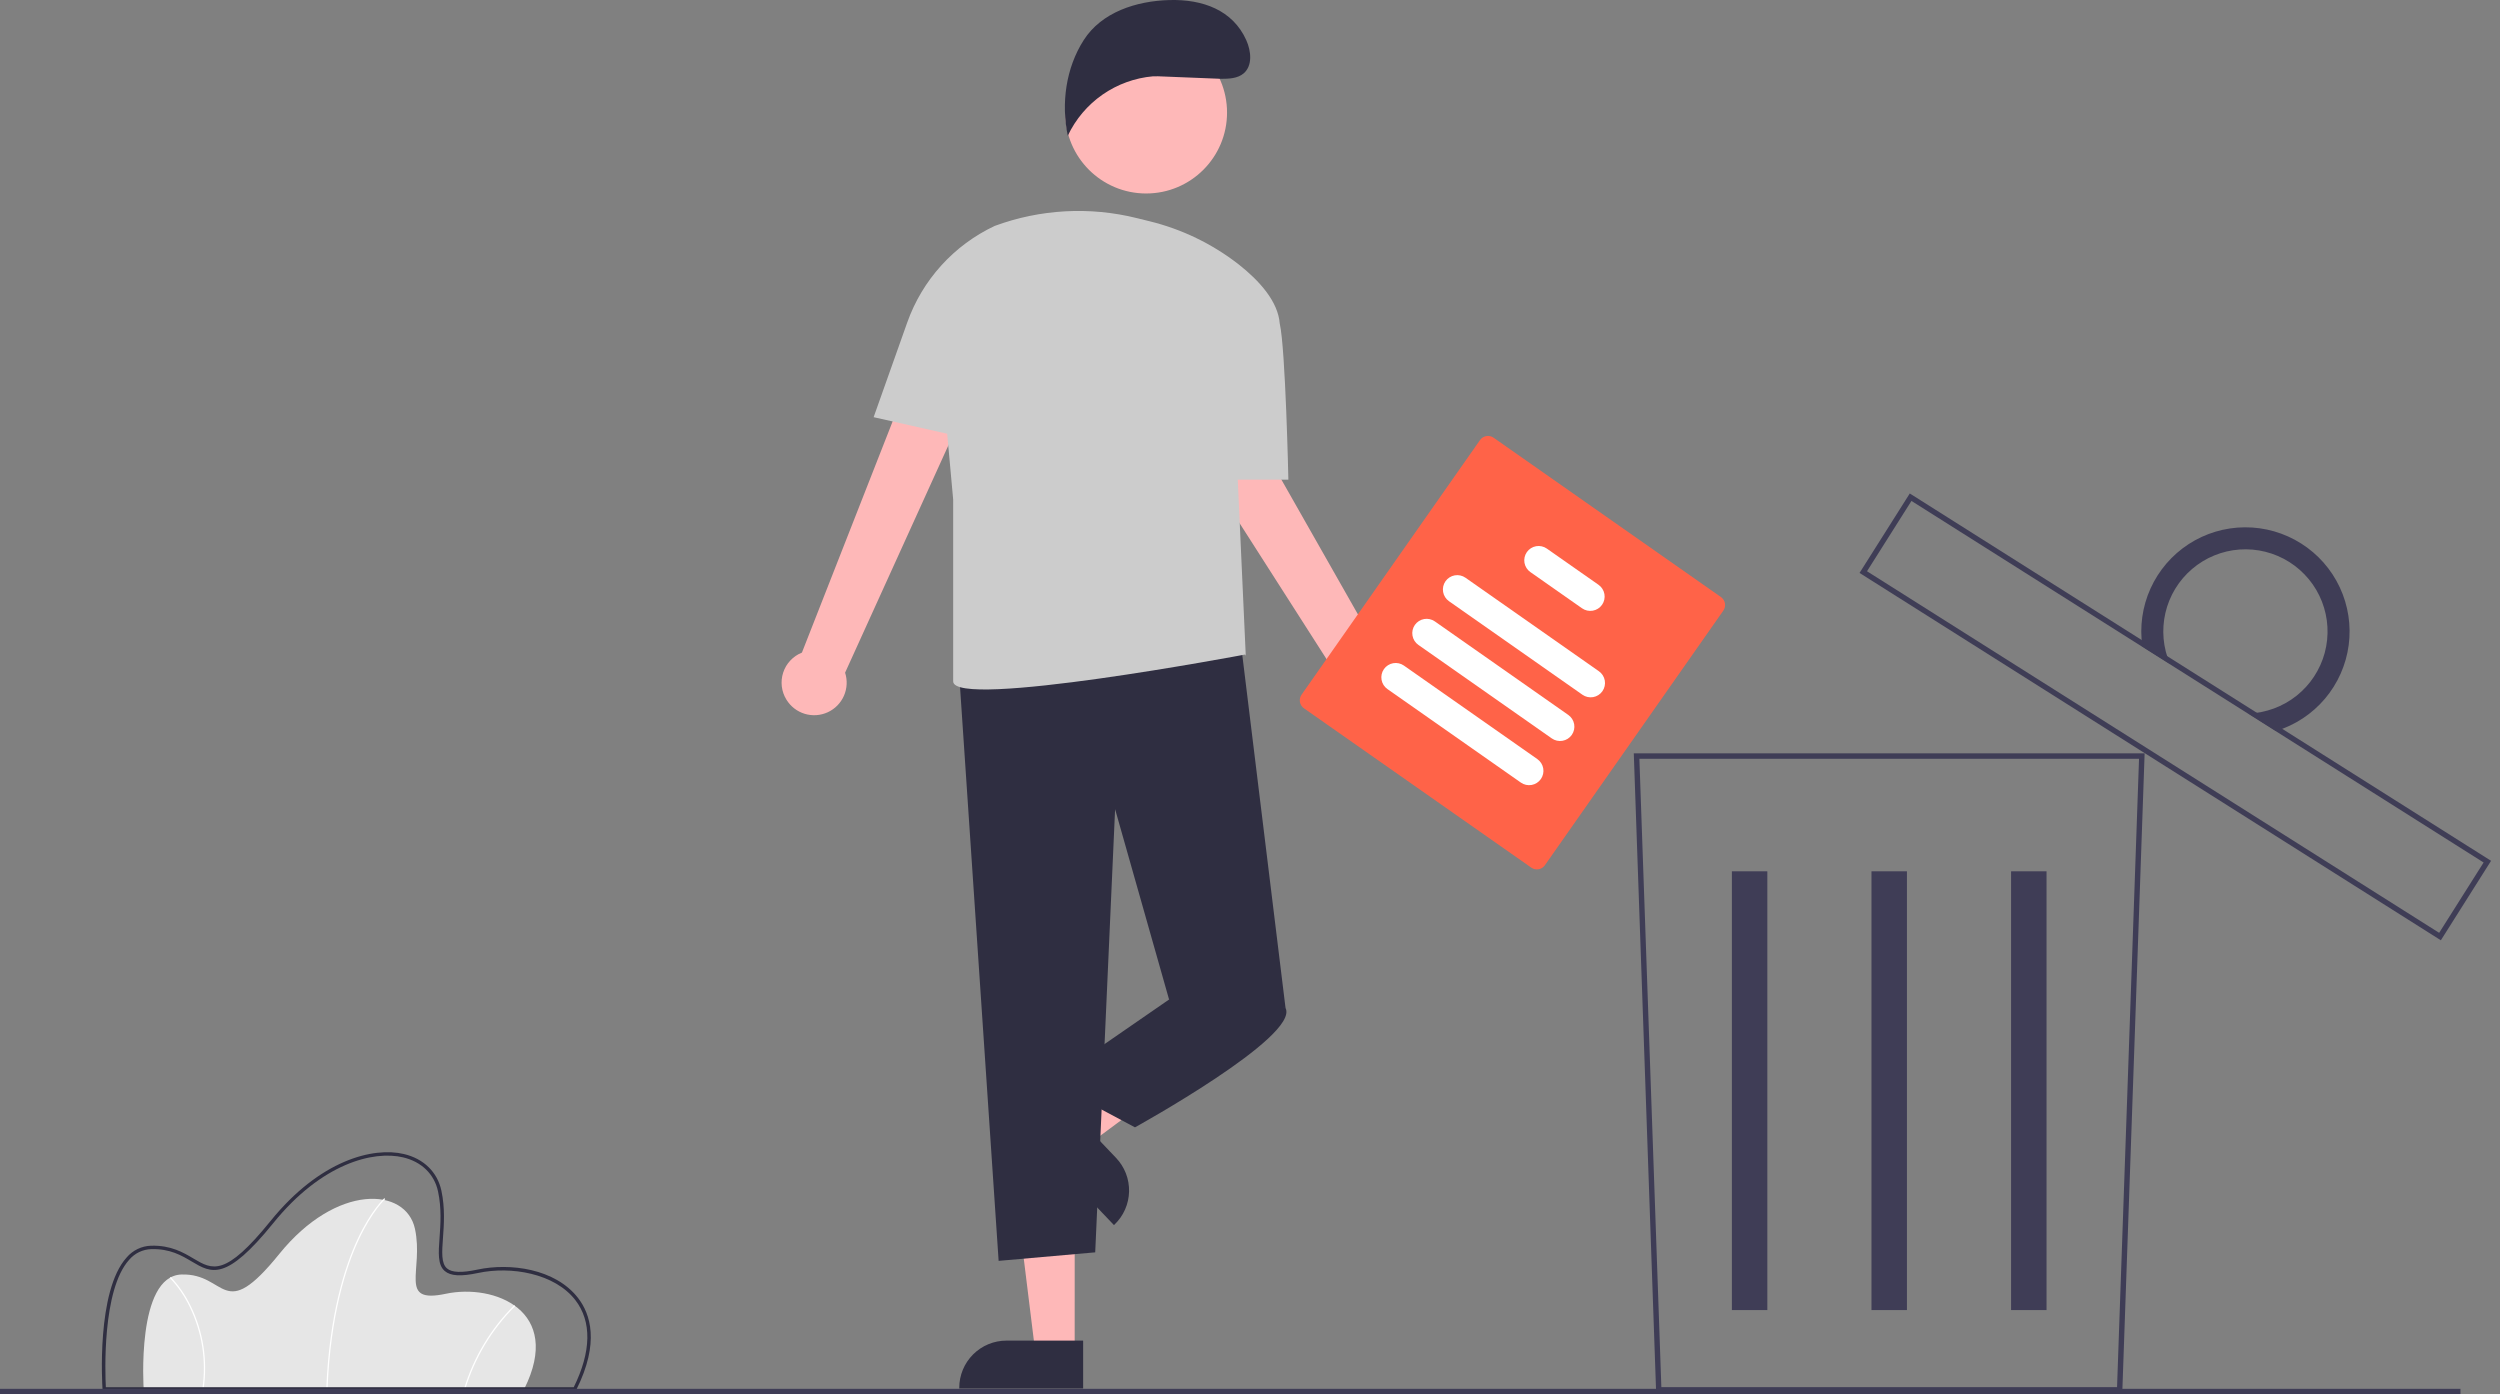 <svg width="208" height="116" viewBox="0 0 208 116" fill="none" xmlns="http://www.w3.org/2000/svg">
<rect x="0" y="0" width="208" height="116" fill="#808080" stroke="none"/>
<g clip-path="url(#clip0)">
<path d="M43.618 115.558H11.954C11.954 115.558 11.312 106.145 15.11 106.038C18.907 105.931 18.479 110.21 23.239 104.326C28 98.443 33.776 98.764 34.525 102.24C35.274 105.717 33.081 108.498 37.092 107.642C41.104 106.787 46.88 109.033 43.618 115.558Z" fill="#E6E6E6"/>
<path d="M27.252 115.561L27.145 115.556C27.394 109.359 28.692 105.377 29.737 103.127C30.872 100.685 31.965 99.697 31.976 99.687L32.047 99.767C32.036 99.776 30.956 100.755 29.83 103.181C28.791 105.42 27.5 109.386 27.252 115.561Z" fill="white"/>
<path d="M38.711 115.573L38.608 115.543C39.405 112.917 40.84 110.528 42.786 108.593L42.858 108.672C40.926 110.594 39.502 112.965 38.711 115.573Z" fill="white"/>
<path d="M16.941 115.566L16.835 115.551C17.18 113.227 16.815 110.854 15.787 108.741C15.365 107.855 14.808 107.041 14.134 106.328L14.208 106.251C14.891 106.972 15.456 107.797 15.884 108.694C16.921 110.825 17.289 113.221 16.941 115.566Z" fill="white"/>
<path d="M47.914 115.701H8.539L8.53 115.568C8.507 115.236 8.005 107.409 10.541 104.617C10.792 104.322 11.103 104.083 11.452 103.915C11.802 103.747 12.183 103.654 12.57 103.643C14.223 103.596 15.262 104.215 16.1 104.712C17.68 105.649 18.723 106.268 22.516 101.579C26.626 96.5 31.06 95.407 33.608 96.015C35.255 96.407 36.391 97.517 36.723 99.059C37.038 100.52 36.937 101.892 36.856 102.995C36.77 104.175 36.702 105.106 37.187 105.529C37.592 105.881 38.399 105.913 39.727 105.63C42.43 105.053 46.202 105.547 48.094 107.992C49.113 109.308 49.915 111.7 47.954 115.622L47.914 115.701ZM8.807 115.415H47.737C49.199 112.45 49.244 109.946 47.868 108.168C46.132 105.924 42.488 105.333 39.787 105.91C38.343 106.218 37.483 106.167 36.999 105.745C36.406 105.229 36.479 104.234 36.571 102.975C36.65 101.891 36.749 100.541 36.443 99.121C36.135 97.69 35.077 96.66 33.542 96.294C31.074 95.705 26.763 96.784 22.739 101.76C18.79 106.64 17.6 105.935 15.954 104.958C15.106 104.455 14.143 103.884 12.578 103.928C12.229 103.94 11.887 104.024 11.572 104.175C11.258 104.327 10.978 104.543 10.752 104.809C8.474 107.319 8.752 114.357 8.807 115.415H8.807Z" fill="#2F2E41"/>
<path d="M176.574 115.86H137.79L137.783 115.643L135.931 62.679H178.433L176.574 115.86ZM138.225 115.41H176.139L177.967 63.13H136.397L138.225 115.41Z" fill="#3F3D56"/>
<path d="M147.042 72.493H144.092V108.998H147.042V72.493Z" fill="#3F3D56"/>
<path d="M158.657 72.493H155.707V108.998H158.657V72.493Z" fill="#3F3D56"/>
<path d="M170.272 72.493H167.322V108.998H170.272V72.493Z" fill="#3F3D56"/>
<path d="M203.079 78.232L202.888 78.112L154.714 47.668L158.893 41.056L159.083 41.176L207.257 71.62L203.079 78.232ZM155.335 47.528L202.938 77.611L206.636 71.76L159.033 41.677L155.335 47.528Z" fill="#3F3D56"/>
<path d="M191.447 45.214C190.047 44.328 188.422 43.862 186.765 43.872C185.107 43.882 183.488 44.367 182.098 45.269C180.708 46.172 179.607 47.454 178.924 48.964C178.241 50.474 178.006 52.148 178.246 53.788L180.543 55.24C179.966 53.899 179.833 52.409 180.163 50.988C180.494 49.566 181.271 48.288 182.381 47.34C183.491 46.392 184.875 45.825 186.331 45.72C187.786 45.616 189.237 45.98 190.471 46.76C191.704 47.54 192.656 48.695 193.186 50.054C193.716 51.414 193.797 52.908 193.417 54.317C193.036 55.726 192.215 56.976 191.073 57.885C189.931 58.793 188.528 59.312 187.069 59.365L189.366 60.817C190.951 60.331 192.362 59.4 193.433 58.136C194.504 56.871 195.19 55.326 195.41 53.684C195.629 52.041 195.372 50.37 194.67 48.869C193.968 47.367 192.85 46.099 191.449 45.214H191.447Z" fill="#3F3D56"/>
<path d="M204.711 115.55H0V116H204.711V115.55Z" fill="#3F3D56"/>
<path d="M89.414 112.476H86.134L84.573 99.826H89.415L89.414 112.476Z" fill="#FEB8B8"/>
<path d="M79.81 115.521H90.117V111.539H83.737C82.695 111.539 81.696 111.953 80.96 112.689C80.223 113.426 79.81 114.425 79.81 115.466V115.521Z" fill="#2F2E41"/>
<path d="M88.262 92.873L90.524 95.248L100.76 87.653L97.421 84.148L88.262 92.873Z" fill="#FEB8B8"/>
<path d="M92.855 96.336L88.453 91.717L85.569 94.465L92.682 101.927L92.722 101.889C93.095 101.533 93.395 101.108 93.603 100.636C93.812 100.164 93.926 99.656 93.939 99.14C93.951 98.625 93.862 98.112 93.676 97.63C93.49 97.149 93.211 96.71 92.855 96.336V96.336Z" fill="#2F2E41"/>
<path d="M65.433 58.215C65.225 57.881 65.093 57.505 65.046 57.115C65 56.724 65.039 56.329 65.162 55.955C65.284 55.581 65.487 55.239 65.757 54.953C66.026 54.666 66.355 54.442 66.72 54.296L79.597 21.478L84.616 24.483L70.312 55.967C70.516 56.596 70.482 57.279 70.217 57.886C69.951 58.493 69.472 58.981 68.871 59.258C68.269 59.535 67.587 59.582 66.954 59.39C66.32 59.197 65.779 58.779 65.433 58.215Z" fill="#FEB8B8"/>
<path d="M114.309 60.567C113.917 60.539 113.535 60.425 113.192 60.234C112.848 60.042 112.551 59.778 112.32 59.459C112.09 59.14 111.932 58.775 111.859 58.388C111.785 58.002 111.797 57.604 111.893 57.223L92.897 27.525L98.277 25.228L115.355 55.298C115.986 55.502 116.52 55.93 116.856 56.502C117.191 57.073 117.306 57.748 117.177 58.398C117.047 59.048 116.684 59.629 116.156 60.029C115.627 60.428 114.97 60.62 114.309 60.568V60.567Z" fill="#FEB8B8"/>
<path d="M79.724 54.928L83.086 104.904L91.122 104.195L92.776 67.324L97.267 83.159L106.957 83.868L103.122 52.565L79.724 54.928Z" fill="#2F2E41"/>
<path d="M98.685 80.796L97.266 83.16L87.341 90.014L94.431 93.795C94.431 93.795 108.139 86.232 106.958 83.869L98.685 80.796Z" fill="#2F2E41"/>
<path d="M72.686 34.709L75.484 26.826C76.106 25.073 77.07 23.46 78.32 22.081C79.57 20.702 81.081 19.585 82.765 18.794C86.551 17.399 90.669 17.174 94.585 18.147L95.603 18.399C98.317 19.058 100.86 20.286 103.063 22.003C104.787 23.362 106.338 25.082 106.476 26.933C106.477 26.937 106.478 26.941 106.479 26.945C106.957 29.037 107.193 39.909 107.193 39.909H102.982L103.648 54.562L103.594 54.456C103.594 54.456 79.304 59.053 79.304 56.689V41.563L78.806 36.086L72.686 34.709Z" fill="#CCCCCC"/>
<path d="M95.359 16.098C99.077 16.098 102.09 13.084 102.09 9.367C102.09 5.649 99.077 2.636 95.359 2.636C91.642 2.636 88.628 5.649 88.628 9.367C88.628 13.084 91.642 16.098 95.359 16.098Z" fill="#FEB8B8"/>
<path d="M96.367 6.348L101.594 6.558C102.251 6.556 102.969 6.532 103.47 6.107C104.225 5.466 104.098 4.255 103.694 3.35C102.568 0.832 100.057 -0.07 97.299 0.004C94.54 0.078 91.65 1.013 90.165 3.337C88.68 5.661 88.279 8.596 88.838 11.297C89.485 9.924 90.48 8.744 91.725 7.876C92.971 7.008 94.422 6.481 95.934 6.349L96.367 6.348Z" fill="#2F2E41"/>
<path d="M127.404 72.188L108.486 58.93C108.311 58.806 108.191 58.618 108.154 58.406C108.117 58.194 108.165 57.977 108.288 57.8L123.136 36.615C123.26 36.439 123.448 36.319 123.66 36.282C123.871 36.245 124.089 36.293 124.265 36.416L143.183 49.675C143.359 49.798 143.478 49.987 143.515 50.198C143.553 50.41 143.504 50.628 143.381 50.804L128.534 71.989C128.41 72.165 128.222 72.285 128.01 72.322C127.798 72.359 127.58 72.311 127.404 72.188Z" fill="#FF6348"/>
<path d="M131.658 57.802L120.557 50.022C120.429 49.932 120.32 49.818 120.235 49.685C120.151 49.553 120.094 49.406 120.067 49.251C120.04 49.097 120.043 48.939 120.077 48.786C120.111 48.633 120.175 48.488 120.265 48.359C120.355 48.231 120.469 48.122 120.602 48.038C120.734 47.953 120.881 47.896 121.036 47.869C121.19 47.842 121.348 47.845 121.501 47.879C121.654 47.913 121.799 47.977 121.928 48.067L133.028 55.847C133.287 56.029 133.464 56.306 133.519 56.618C133.574 56.929 133.502 57.25 133.321 57.51C133.139 57.769 132.862 57.945 132.55 58C132.238 58.055 131.917 57.984 131.658 57.802Z" fill="white"/>
<path d="M129.111 61.437L118.01 53.657C117.882 53.567 117.772 53.453 117.688 53.321C117.604 53.188 117.546 53.041 117.519 52.886C117.492 52.732 117.495 52.574 117.529 52.42C117.563 52.267 117.627 52.122 117.717 51.994C117.807 51.865 117.922 51.756 118.054 51.672C118.186 51.588 118.334 51.53 118.488 51.503C118.643 51.476 118.801 51.48 118.954 51.514C119.107 51.548 119.252 51.612 119.381 51.702L130.481 59.482C130.74 59.664 130.916 59.941 130.971 60.252C131.026 60.564 130.954 60.885 130.773 61.144C130.591 61.403 130.314 61.579 130.002 61.634C129.691 61.689 129.37 61.618 129.111 61.437Z" fill="white"/>
<path d="M126.536 65.111L115.435 57.331C115.307 57.241 115.198 57.127 115.113 56.995C115.029 56.862 114.972 56.715 114.945 56.56C114.918 56.406 114.921 56.248 114.955 56.095C114.989 55.942 115.053 55.797 115.143 55.669C115.233 55.54 115.347 55.431 115.48 55.347C115.612 55.262 115.759 55.205 115.914 55.178C116.068 55.151 116.226 55.154 116.379 55.188C116.532 55.222 116.677 55.286 116.806 55.376L127.906 63.156C128.165 63.338 128.342 63.615 128.397 63.927C128.452 64.239 128.38 64.559 128.199 64.819C128.017 65.078 127.74 65.254 127.428 65.309C127.116 65.364 126.795 65.293 126.536 65.111V65.111Z" fill="white"/>
<path d="M131.627 50.611L127.328 47.598C127.199 47.508 127.09 47.394 127.005 47.261C126.921 47.129 126.864 46.981 126.836 46.827C126.809 46.672 126.813 46.514 126.847 46.361C126.881 46.208 126.945 46.063 127.035 45.934C127.125 45.806 127.239 45.697 127.371 45.612C127.504 45.528 127.651 45.471 127.806 45.444C127.96 45.417 128.119 45.42 128.272 45.455C128.425 45.489 128.57 45.553 128.698 45.643L132.998 48.656C133.257 48.838 133.433 49.115 133.488 49.427C133.543 49.739 133.472 50.059 133.29 50.319C133.108 50.578 132.831 50.754 132.519 50.809C132.207 50.864 131.887 50.793 131.627 50.611Z" fill="white"/>
</g>
<defs>
<clipPath id="clip0">
<rect width="207.257" height="116" fill="white"/>
</clipPath>
</defs>
</svg>
